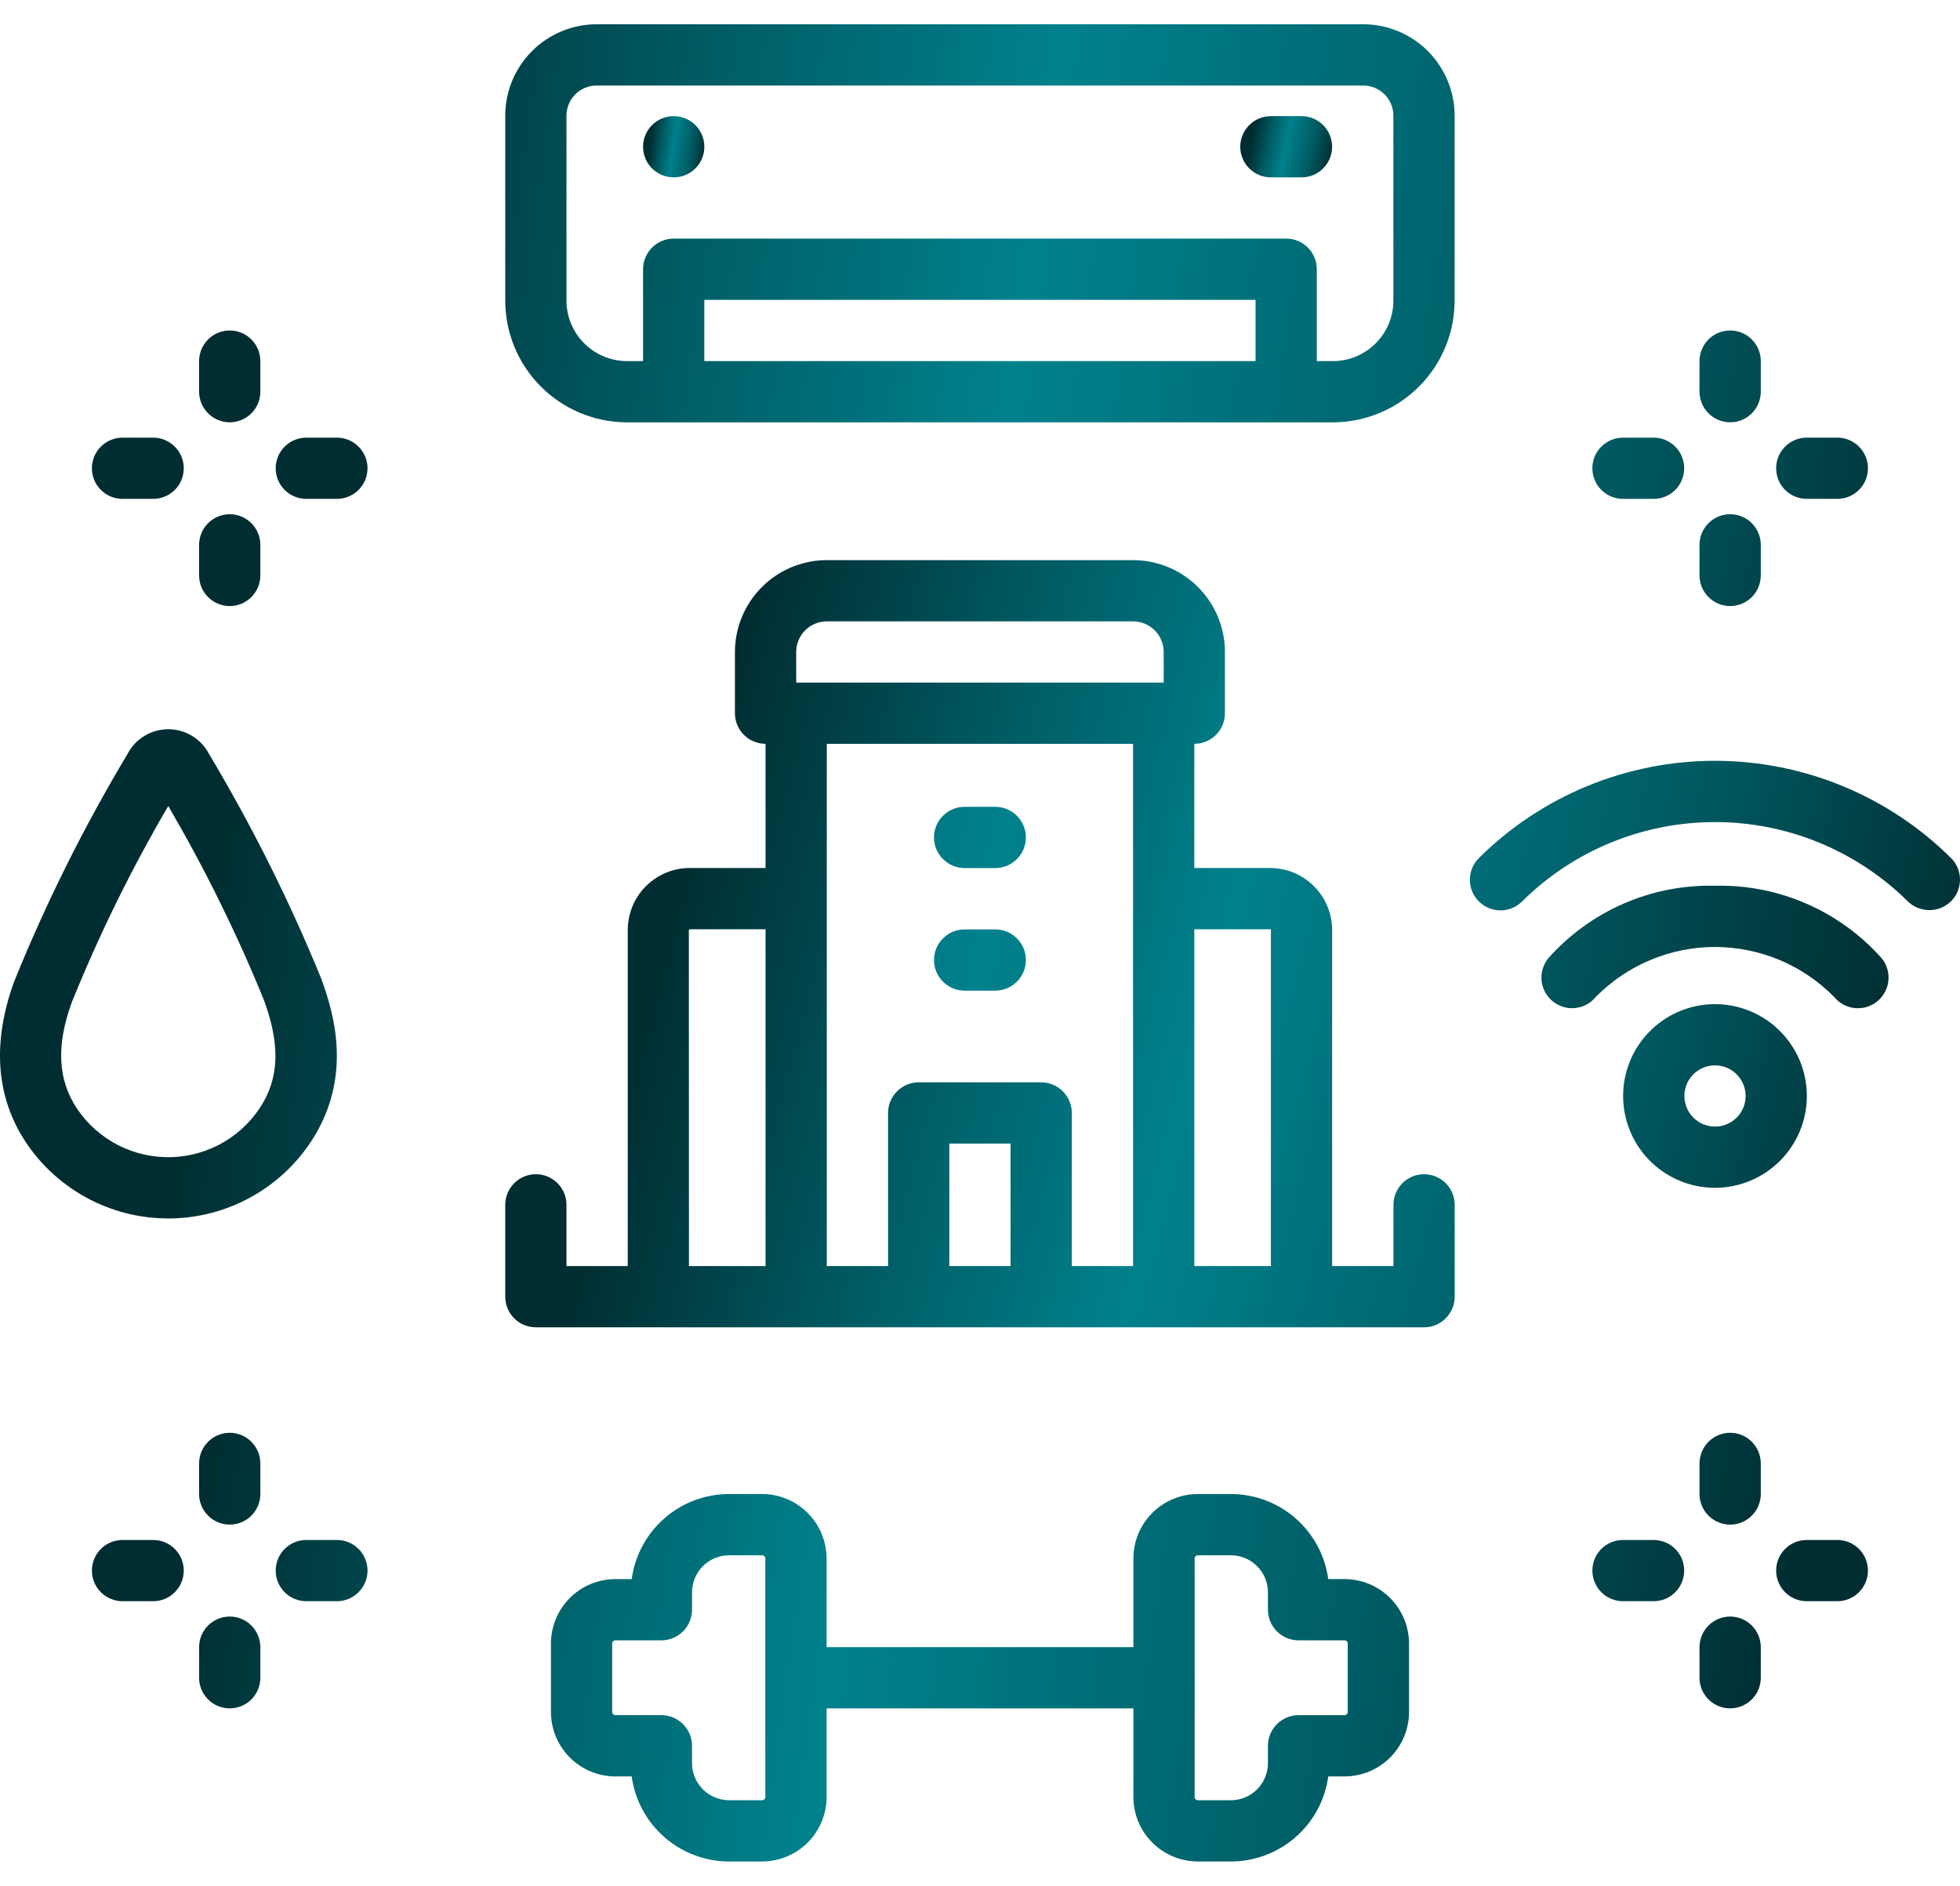 <svg width="53" height="51" viewBox="0 0 53 51" fill="none" xmlns="http://www.w3.org/2000/svg">
<path d="M6.212 11.421C6.321 11.421 6.428 11.4 6.529 11.358C6.629 11.317 6.721 11.256 6.797 11.179C6.874 11.102 6.935 11.011 6.977 10.91C7.019 10.809 7.04 10.702 7.04 10.593V9.766C7.04 9.546 6.953 9.336 6.797 9.18C6.642 9.025 6.432 8.938 6.212 8.938C5.992 8.938 5.782 9.025 5.627 9.18C5.471 9.336 5.384 9.546 5.384 9.766V10.593C5.384 10.813 5.471 11.023 5.627 11.178C5.782 11.334 5.992 11.421 6.212 11.421ZM6.212 16.391C6.321 16.391 6.428 16.369 6.529 16.328C6.629 16.286 6.721 16.225 6.797 16.148C6.874 16.071 6.935 15.98 6.977 15.88C7.019 15.779 7.04 15.671 7.04 15.563V14.735C7.04 14.516 6.953 14.305 6.797 14.15C6.642 13.995 6.432 13.907 6.212 13.907C5.992 13.907 5.782 13.995 5.627 14.15C5.471 14.305 5.384 14.516 5.384 14.735V15.563C5.384 15.782 5.471 15.993 5.627 16.148C5.782 16.303 5.992 16.391 6.212 16.391ZM9.11 11.836H8.283C8.063 11.836 7.853 11.923 7.697 12.079C7.542 12.234 7.455 12.445 7.455 12.664C7.455 12.884 7.542 13.095 7.697 13.25C7.853 13.405 8.063 13.492 8.283 13.492H9.11C9.329 13.492 9.54 13.405 9.695 13.25C9.851 13.095 9.938 12.884 9.938 12.664C9.938 12.445 9.851 12.234 9.695 12.079C9.54 11.923 9.329 11.836 9.11 11.836ZM3.313 13.492H4.141C4.36 13.492 4.571 13.405 4.726 13.25C4.882 13.095 4.969 12.884 4.969 12.664C4.969 12.445 4.882 12.234 4.726 12.079C4.571 11.923 4.36 11.836 4.141 11.836H3.313C3.094 11.836 2.883 11.923 2.728 12.079C2.572 12.234 2.485 12.445 2.485 12.664C2.485 12.884 2.572 13.095 2.728 13.25C2.883 13.405 3.094 13.492 3.313 13.492ZM6.212 38.75C5.992 38.75 5.782 38.838 5.627 38.993C5.471 39.148 5.384 39.359 5.384 39.578V40.406C5.384 40.514 5.405 40.622 5.447 40.722C5.489 40.823 5.55 40.914 5.627 40.991C5.703 41.068 5.795 41.129 5.895 41.17C5.996 41.212 6.103 41.233 6.212 41.233C6.321 41.233 6.428 41.212 6.529 41.17C6.629 41.129 6.721 41.068 6.797 40.991C6.874 40.914 6.935 40.823 6.977 40.722C7.019 40.622 7.04 40.514 7.04 40.406V39.578C7.04 39.469 7.019 39.362 6.977 39.261C6.935 39.161 6.874 39.069 6.797 38.993C6.721 38.916 6.629 38.855 6.529 38.813C6.428 38.772 6.321 38.75 6.212 38.75ZM6.212 43.72C5.992 43.72 5.782 43.807 5.627 43.962C5.471 44.118 5.384 44.328 5.384 44.548V45.375C5.384 45.484 5.405 45.592 5.447 45.692C5.489 45.792 5.55 45.884 5.627 45.961C5.703 46.037 5.795 46.098 5.895 46.14C5.996 46.182 6.103 46.203 6.212 46.203C6.321 46.203 6.428 46.182 6.529 46.14C6.629 46.098 6.721 46.037 6.797 45.961C6.874 45.884 6.935 45.792 6.977 45.692C7.019 45.592 7.04 45.484 7.04 45.375V44.548C7.04 44.439 7.019 44.331 6.977 44.231C6.935 44.13 6.874 44.039 6.797 43.962C6.721 43.885 6.629 43.824 6.529 43.783C6.428 43.741 6.321 43.72 6.212 43.72ZM9.11 41.649H8.283C8.063 41.649 7.853 41.736 7.697 41.891C7.542 42.046 7.455 42.257 7.455 42.477C7.455 42.696 7.542 42.907 7.697 43.062C7.853 43.218 8.063 43.305 8.283 43.305H9.11C9.329 43.305 9.54 43.218 9.695 43.062C9.851 42.907 9.938 42.696 9.938 42.477C9.938 42.257 9.851 42.046 9.695 41.891C9.54 41.736 9.329 41.649 9.11 41.649ZM4.141 41.649H3.313C3.094 41.649 2.883 41.736 2.728 41.891C2.572 42.046 2.485 42.257 2.485 42.477C2.485 42.696 2.572 42.907 2.728 43.062C2.883 43.218 3.094 43.305 3.313 43.305H4.141C4.36 43.305 4.571 43.218 4.726 43.062C4.882 42.907 4.969 42.696 4.969 42.477C4.969 42.257 4.882 42.046 4.726 41.891C4.571 41.736 4.36 41.649 4.141 41.649ZM46.784 11.421C46.893 11.421 47.001 11.4 47.101 11.358C47.202 11.317 47.293 11.256 47.37 11.179C47.447 11.102 47.508 11.011 47.55 10.91C47.591 10.81 47.613 10.702 47.613 10.593V9.766C47.613 9.546 47.526 9.335 47.37 9.18C47.215 9.025 47.004 8.938 46.785 8.938C46.565 8.938 46.354 9.025 46.199 9.18C46.044 9.335 45.956 9.546 45.956 9.766V10.593C45.957 10.813 46.044 11.023 46.199 11.178C46.354 11.334 46.565 11.421 46.784 11.421ZM46.784 16.391C46.893 16.391 47.001 16.369 47.101 16.328C47.202 16.286 47.293 16.225 47.37 16.148C47.447 16.072 47.508 15.98 47.55 15.88C47.591 15.779 47.613 15.671 47.613 15.563V14.735C47.613 14.516 47.526 14.305 47.37 14.15C47.215 13.994 47.004 13.907 46.785 13.907C46.565 13.907 46.354 13.994 46.199 14.15C46.044 14.305 45.956 14.516 45.956 14.735V15.563C45.957 15.782 46.044 15.993 46.199 16.148C46.354 16.303 46.565 16.391 46.784 16.391ZM48.856 13.492H49.683C49.902 13.492 50.113 13.405 50.268 13.25C50.424 13.095 50.511 12.884 50.511 12.664C50.511 12.445 50.424 12.234 50.268 12.079C50.113 11.923 49.902 11.836 49.683 11.836H48.856C48.636 11.836 48.425 11.923 48.27 12.079C48.115 12.234 48.028 12.445 48.028 12.664C48.028 12.884 48.115 13.095 48.27 13.25C48.425 13.405 48.636 13.492 48.856 13.492ZM43.887 13.492H44.714C44.934 13.492 45.145 13.405 45.3 13.25C45.455 13.095 45.542 12.884 45.542 12.664C45.542 12.445 45.455 12.234 45.3 12.079C45.145 11.923 44.934 11.836 44.714 11.836H43.887C43.667 11.836 43.457 11.923 43.301 12.079C43.146 12.234 43.059 12.445 43.059 12.664C43.059 12.884 43.146 13.095 43.301 13.25C43.457 13.405 43.667 13.492 43.887 13.492ZM46.784 38.75C46.565 38.75 46.354 38.838 46.199 38.993C46.044 39.148 45.957 39.359 45.956 39.578V40.406C45.956 40.625 46.044 40.836 46.199 40.991C46.354 41.146 46.565 41.234 46.785 41.234C47.004 41.234 47.215 41.146 47.37 40.991C47.526 40.836 47.613 40.625 47.613 40.406V39.578C47.613 39.469 47.591 39.362 47.55 39.261C47.508 39.161 47.447 39.069 47.37 38.992C47.293 38.916 47.202 38.855 47.101 38.813C47.001 38.771 46.893 38.75 46.784 38.75ZM46.784 43.72C46.565 43.72 46.354 43.807 46.199 43.962C46.044 44.118 45.957 44.328 45.956 44.548V45.375C45.956 45.595 46.044 45.805 46.199 45.961C46.354 46.116 46.565 46.203 46.785 46.203C47.004 46.203 47.215 46.116 47.37 45.961C47.526 45.805 47.613 45.595 47.613 45.375V44.548C47.613 44.439 47.591 44.331 47.55 44.231C47.508 44.13 47.447 44.039 47.37 43.962C47.293 43.885 47.202 43.824 47.101 43.783C47.001 43.741 46.893 43.72 46.784 43.72ZM49.683 41.649H48.856C48.636 41.649 48.425 41.736 48.27 41.891C48.115 42.046 48.028 42.257 48.028 42.477C48.028 42.696 48.115 42.907 48.27 43.062C48.425 43.218 48.636 43.305 48.856 43.305H49.683C49.902 43.305 50.113 43.218 50.268 43.062C50.424 42.907 50.511 42.696 50.511 42.477C50.511 42.257 50.424 42.046 50.268 41.891C50.113 41.736 49.902 41.649 49.683 41.649ZM44.714 41.649H43.887C43.667 41.649 43.457 41.736 43.301 41.891C43.146 42.046 43.059 42.257 43.059 42.477C43.059 42.696 43.146 42.907 43.301 43.062C43.457 43.218 43.667 43.305 43.887 43.305H44.714C44.934 43.305 45.145 43.218 45.3 43.062C45.455 42.907 45.542 42.696 45.542 42.477C45.542 42.257 45.455 42.046 45.3 41.891C45.145 41.736 44.934 41.649 44.714 41.649ZM26.084 23.477H26.913C27.132 23.477 27.343 23.389 27.498 23.234C27.653 23.079 27.741 22.868 27.741 22.648C27.741 22.429 27.653 22.218 27.498 22.063C27.343 21.907 27.132 21.82 26.913 21.82H26.084C25.865 21.82 25.654 21.907 25.499 22.063C25.343 22.218 25.256 22.429 25.256 22.648C25.256 22.868 25.343 23.079 25.499 23.234C25.654 23.389 25.865 23.477 26.084 23.477ZM26.084 26.792H26.913C27.132 26.792 27.343 26.705 27.498 26.55C27.653 26.394 27.741 26.184 27.741 25.964C27.741 25.744 27.653 25.534 27.498 25.378C27.343 25.223 27.132 25.136 26.913 25.136H26.084C25.865 25.136 25.654 25.223 25.499 25.378C25.343 25.534 25.256 25.744 25.256 25.964C25.256 26.184 25.343 26.394 25.499 26.55C25.654 26.705 25.865 26.792 26.084 26.792Z" fill="url(#paint0_linear_1702_14420)"/>
<path d="M38.508 31.757C38.4 31.756 38.292 31.778 38.191 31.82C38.091 31.861 37.999 31.922 37.922 31.999C37.846 32.076 37.785 32.167 37.743 32.268C37.701 32.368 37.68 32.476 37.68 32.585V34.241H36.022V25.132C36.016 24.687 35.833 24.263 35.515 23.953C35.197 23.642 34.769 23.471 34.324 23.475H32.295V20.117C32.514 20.117 32.725 20.03 32.881 19.875C33.036 19.72 33.123 19.509 33.123 19.289V17.633C33.123 16.974 32.861 16.343 32.395 15.877C31.929 15.411 31.298 15.149 30.639 15.149H22.357C21.699 15.149 21.067 15.412 20.602 15.877C20.136 16.343 19.874 16.974 19.873 17.633V19.289C19.873 19.398 19.895 19.506 19.936 19.606C19.978 19.707 20.039 19.798 20.116 19.875C20.193 19.952 20.284 20.013 20.385 20.054C20.485 20.096 20.593 20.117 20.701 20.117V23.475H18.673C18.228 23.47 17.8 23.642 17.481 23.952C17.163 24.263 16.981 24.687 16.975 25.132V34.241H15.318V32.585C15.318 32.365 15.231 32.154 15.076 31.999C14.921 31.844 14.71 31.757 14.49 31.757C14.271 31.757 14.06 31.844 13.905 31.999C13.75 32.154 13.662 32.365 13.662 32.585V35.065L13.662 35.069C13.662 35.289 13.749 35.499 13.904 35.654C14.059 35.81 14.27 35.897 14.489 35.897H38.508C38.728 35.897 38.938 35.81 39.093 35.654C39.248 35.499 39.336 35.289 39.336 35.069V32.585C39.336 32.365 39.248 32.155 39.093 31.999C38.938 31.844 38.728 31.757 38.508 31.757ZM20.701 34.241H18.63L18.627 25.148C18.633 25.142 18.64 25.137 18.648 25.134C18.656 25.132 18.665 25.131 18.673 25.132H20.701V34.241ZM27.326 34.241H25.67V30.928H27.326V34.241ZM30.639 34.241H28.983V30.1C28.983 29.881 28.895 29.67 28.74 29.515C28.585 29.36 28.374 29.272 28.155 29.272H24.843C24.734 29.272 24.626 29.294 24.526 29.335C24.425 29.377 24.334 29.438 24.257 29.515C24.18 29.591 24.119 29.683 24.077 29.783C24.035 29.884 24.014 29.991 24.014 30.1V34.241H22.357V20.117H30.639V34.241ZM31.468 18.461H21.53V17.633C21.53 17.413 21.617 17.203 21.772 17.048C21.927 16.892 22.138 16.805 22.357 16.805H30.639C30.859 16.805 31.069 16.892 31.224 17.048C31.38 17.203 31.467 17.413 31.468 17.633V18.461ZM34.366 34.241H32.295V25.132H34.324C34.338 25.133 34.352 25.135 34.366 25.138V34.241ZM48.859 29.641C48.858 29.15 48.713 28.669 48.44 28.261C48.167 27.852 47.779 27.534 47.325 27.346C46.871 27.158 46.372 27.109 45.89 27.205C45.408 27.301 44.965 27.537 44.618 27.885C44.271 28.232 44.034 28.675 43.938 29.157C43.843 29.639 43.892 30.138 44.08 30.592C44.268 31.046 44.586 31.434 44.995 31.706C45.403 31.979 45.883 32.125 46.375 32.125C47.033 32.124 47.665 31.863 48.13 31.397C48.596 30.931 48.858 30.3 48.859 29.641ZM45.547 29.641C45.547 29.477 45.595 29.317 45.686 29.181C45.777 29.045 45.907 28.939 46.058 28.876C46.209 28.813 46.376 28.797 46.536 28.829C46.697 28.861 46.844 28.94 46.96 29.056C47.076 29.171 47.155 29.319 47.187 29.48C47.219 29.64 47.202 29.807 47.14 29.958C47.077 30.109 46.971 30.238 46.835 30.329C46.698 30.42 46.538 30.469 46.375 30.469C46.155 30.468 45.945 30.381 45.79 30.226C45.635 30.071 45.547 29.86 45.547 29.641ZM52.764 23.212C51.066 21.524 48.769 20.577 46.375 20.576C43.98 20.576 41.683 21.523 39.985 23.211C39.908 23.289 39.848 23.381 39.807 23.482C39.766 23.584 39.745 23.692 39.746 23.801C39.747 23.91 39.77 24.018 39.813 24.119C39.856 24.219 39.918 24.31 39.997 24.386C40.075 24.462 40.167 24.522 40.269 24.563C40.371 24.603 40.479 24.623 40.588 24.621C40.698 24.619 40.805 24.596 40.906 24.552C41.006 24.508 41.096 24.445 41.172 24.366C42.558 22.999 44.427 22.233 46.375 22.233C48.322 22.233 50.191 23 51.578 24.367C51.732 24.523 51.941 24.611 52.161 24.614C52.38 24.617 52.592 24.534 52.75 24.383C52.828 24.307 52.89 24.216 52.933 24.116C52.976 24.017 52.998 23.909 53 23.8C53.001 23.692 52.981 23.584 52.941 23.483C52.9 23.382 52.84 23.29 52.764 23.212Z" fill="url(#paint1_linear_1702_14420)"/>
<path d="M46.375 23.955C45.527 23.935 44.685 24.099 43.907 24.437C43.13 24.775 42.435 25.278 41.871 25.911C41.802 25.995 41.75 26.092 41.718 26.196C41.686 26.3 41.675 26.409 41.685 26.517C41.696 26.625 41.727 26.731 41.779 26.827C41.83 26.923 41.899 27.008 41.983 27.077C42.067 27.146 42.163 27.198 42.267 27.23C42.371 27.262 42.481 27.273 42.589 27.263C42.697 27.253 42.803 27.221 42.899 27.17C42.995 27.119 43.08 27.049 43.149 26.965C43.57 26.537 44.072 26.196 44.626 25.964C45.18 25.731 45.775 25.611 46.375 25.611C46.976 25.612 47.571 25.732 48.125 25.964C48.678 26.197 49.18 26.538 49.601 26.967C49.67 27.051 49.755 27.12 49.851 27.171C49.947 27.222 50.053 27.254 50.161 27.264C50.269 27.274 50.378 27.264 50.482 27.232C50.586 27.2 50.683 27.148 50.767 27.078C50.851 27.009 50.92 26.924 50.971 26.828C51.022 26.732 51.054 26.627 51.064 26.519C51.075 26.41 51.064 26.301 51.032 26.197C51 26.093 50.948 25.997 50.879 25.913C50.315 25.279 49.62 24.776 48.842 24.438C48.065 24.1 47.222 23.935 46.375 23.955ZM8.564 30.625C9.462 29.034 9.064 27.489 8.686 26.466C7.828 24.365 6.812 22.332 5.648 20.384C5.543 20.185 5.385 20.017 5.191 19.901C4.998 19.784 4.776 19.722 4.55 19.722C4.324 19.723 4.102 19.784 3.909 19.901C3.715 20.017 3.557 20.185 3.452 20.385C2.269 22.36 1.241 24.424 0.378 26.558C-0.217 28.209 -0.109 29.666 0.696 30.89C1.133 31.546 1.731 32.08 2.432 32.441C3.134 32.802 3.916 32.977 4.704 32.951C5.492 32.924 6.261 32.697 6.936 32.289C7.612 31.883 8.172 31.31 8.564 30.625ZM2.079 29.979C1.562 29.193 1.518 28.284 1.937 27.118C2.677 25.284 3.55 23.506 4.55 21.799C5.533 23.482 6.397 25.232 7.133 27.037C7.557 28.19 7.554 29.045 7.121 29.811C6.869 30.248 6.509 30.614 6.076 30.874C5.643 31.133 5.151 31.279 4.647 31.295C4.142 31.312 3.642 31.2 3.192 30.97C2.743 30.739 2.36 30.398 2.079 29.979ZM36.364 42.707H35.917C35.831 42.072 35.518 41.489 35.036 41.066C34.554 40.644 33.935 40.409 33.294 40.406H32.386C31.924 40.408 31.481 40.593 31.155 40.921C30.829 41.249 30.647 41.693 30.648 42.155V44.547H22.352V42.155C22.352 41.693 22.17 41.249 21.844 40.922C21.519 40.594 21.076 40.409 20.614 40.406H19.704C19.063 40.409 18.445 40.644 17.963 41.066C17.481 41.489 17.168 42.072 17.082 42.707H16.636C16.174 42.709 15.731 42.894 15.405 43.221C15.08 43.549 14.897 43.993 14.898 44.455V46.295C14.897 46.758 15.08 47.201 15.405 47.529C15.731 47.856 16.174 48.042 16.636 48.044H17.082C17.168 48.679 17.481 49.261 17.963 49.684C18.445 50.107 19.063 50.341 19.704 50.344H20.614C21.076 50.342 21.519 50.156 21.844 49.829C22.17 49.501 22.352 49.057 22.352 48.595V46.203H30.648V48.595C30.647 49.058 30.829 49.501 31.155 49.829C31.481 50.157 31.924 50.342 32.386 50.344H33.294C33.935 50.341 34.554 50.106 35.036 49.684C35.518 49.261 35.831 48.679 35.917 48.044H36.364C36.826 48.041 37.268 47.856 37.594 47.529C37.919 47.201 38.102 46.757 38.101 46.295V44.455C38.102 43.993 37.919 43.549 37.594 43.222C37.268 42.894 36.826 42.709 36.364 42.707ZM20.695 48.595C20.696 48.618 20.688 48.641 20.673 48.658C20.658 48.675 20.637 48.686 20.614 48.688H19.704C19.439 48.684 19.185 48.576 19 48.386C18.814 48.197 18.711 47.941 18.713 47.675V47.215C18.713 46.996 18.626 46.785 18.47 46.63C18.315 46.475 18.105 46.387 17.885 46.387H16.636C16.613 46.386 16.591 46.375 16.576 46.358C16.561 46.341 16.553 46.319 16.554 46.295V44.455C16.553 44.432 16.561 44.409 16.576 44.392C16.591 44.375 16.613 44.364 16.636 44.363H17.885C18.105 44.363 18.315 44.276 18.47 44.12C18.626 43.965 18.713 43.755 18.713 43.535V43.075C18.711 42.809 18.814 42.554 19 42.364C19.185 42.174 19.439 42.066 19.704 42.063H20.614C20.637 42.064 20.658 42.075 20.673 42.092C20.688 42.109 20.696 42.132 20.695 42.155V48.595ZM36.444 46.295C36.446 46.318 36.438 46.341 36.423 46.358C36.408 46.375 36.387 46.386 36.364 46.387H35.114C35.006 46.387 34.898 46.409 34.797 46.45C34.697 46.492 34.606 46.553 34.529 46.63C34.452 46.707 34.391 46.798 34.349 46.898C34.308 46.999 34.286 47.107 34.286 47.215V47.675C34.289 47.941 34.185 48.197 33.999 48.387C33.813 48.577 33.56 48.685 33.294 48.688H32.386C32.363 48.686 32.341 48.676 32.326 48.658C32.311 48.641 32.303 48.618 32.304 48.595V42.155C32.303 42.132 32.311 42.109 32.326 42.092C32.341 42.075 32.363 42.064 32.386 42.063H33.294C33.56 42.066 33.813 42.174 33.999 42.364C34.185 42.553 34.289 42.809 34.286 43.075V43.535C34.286 43.644 34.308 43.751 34.349 43.852C34.391 43.952 34.452 44.044 34.529 44.12C34.606 44.197 34.697 44.258 34.797 44.3C34.898 44.342 35.006 44.363 35.114 44.363H36.364C36.387 44.365 36.408 44.375 36.423 44.392C36.438 44.41 36.446 44.432 36.444 44.455V46.295ZM16.933 11.422H36.063C36.936 11.415 37.771 11.063 38.384 10.442C38.997 9.821 39.339 8.982 39.334 8.109V3.141C39.337 2.486 39.08 1.857 38.62 1.391C38.159 0.925 37.533 0.661 36.878 0.656H16.119C15.464 0.661 14.838 0.925 14.377 1.391C13.916 1.857 13.659 2.486 13.662 3.141V8.109C13.658 8.982 13.999 9.821 14.613 10.442C15.226 11.063 16.06 11.415 16.933 11.422ZM33.951 9.766H19.045V8.11H33.951V9.766ZM15.318 3.141C15.315 2.925 15.397 2.717 15.547 2.561C15.697 2.406 15.903 2.317 16.119 2.313H36.878C37.094 2.317 37.299 2.406 37.449 2.561C37.599 2.717 37.682 2.925 37.678 3.141V8.109C37.684 8.543 37.516 8.961 37.214 9.271C36.911 9.582 36.497 9.76 36.063 9.766H35.607V7.281C35.608 7.173 35.586 7.065 35.545 6.964C35.503 6.864 35.442 6.773 35.365 6.696C35.288 6.619 35.197 6.558 35.097 6.516C34.996 6.475 34.888 6.453 34.78 6.453H18.218C17.998 6.453 17.787 6.541 17.632 6.696C17.477 6.851 17.389 7.062 17.389 7.281V9.766H16.933C16.499 9.759 16.086 9.582 15.783 9.271C15.48 8.961 15.313 8.543 15.318 8.109V3.141Z" fill="url(#paint2_linear_1702_14420)"/>
<path d="M34.365 4.797H35.193C35.413 4.797 35.623 4.71 35.779 4.554C35.934 4.399 36.021 4.189 36.021 3.969C36.021 3.749 35.934 3.539 35.779 3.383C35.623 3.228 35.413 3.141 35.193 3.141H34.365C34.146 3.141 33.935 3.228 33.78 3.383C33.625 3.539 33.537 3.749 33.537 3.969C33.537 4.189 33.625 4.399 33.78 4.554C33.935 4.71 34.146 4.797 34.365 4.797Z" fill="url(#paint3_linear_1702_14420)"/>
<path d="M18.218 4.797C18.675 4.797 19.046 4.426 19.046 3.969C19.046 3.512 18.675 3.141 18.218 3.141C17.76 3.141 17.389 3.512 17.389 3.969C17.389 4.426 17.76 4.797 18.218 4.797Z" fill="url(#paint4_linear_1702_14420)"/>
<defs>
<linearGradient id="paint0_linear_1702_14420" x1="2.485" y1="9.611" x2="53.616" y2="18.739" gradientUnits="userSpaceOnUse">
<stop offset="0.158" stop-color="#002D31"/>
<stop offset="0.329" stop-color="#005961"/>
<stop offset="0.51" stop-color="#00818C"/>
<stop offset="0.786" stop-color="#005961"/>
<stop offset="0.988" stop-color="#002D31"/>
</linearGradient>
<linearGradient id="paint1_linear_1702_14420" x1="13.662" y1="15.524" x2="54.09" y2="26.142" gradientUnits="userSpaceOnUse">
<stop offset="0.158" stop-color="#002D31"/>
<stop offset="0.329" stop-color="#005961"/>
<stop offset="0.51" stop-color="#00818C"/>
<stop offset="0.786" stop-color="#005961"/>
<stop offset="0.988" stop-color="#002D31"/>
</linearGradient>
<linearGradient id="paint2_linear_1702_14420" x1="-0" y1="1.555" x2="54.988" y2="9.384" gradientUnits="userSpaceOnUse">
<stop offset="0.158" stop-color="#002D31"/>
<stop offset="0.329" stop-color="#005961"/>
<stop offset="0.51" stop-color="#00818C"/>
<stop offset="0.786" stop-color="#005961"/>
<stop offset="0.988" stop-color="#002D31"/>
</linearGradient>
<linearGradient id="paint3_linear_1702_14420" x1="33.537" y1="3.171" x2="36.153" y2="3.714" gradientUnits="userSpaceOnUse">
<stop offset="0.158" stop-color="#002D31"/>
<stop offset="0.329" stop-color="#005961"/>
<stop offset="0.51" stop-color="#00818C"/>
<stop offset="0.786" stop-color="#005961"/>
<stop offset="0.988" stop-color="#002D31"/>
</linearGradient>
<linearGradient id="paint4_linear_1702_14420" x1="17.389" y1="3.171" x2="19.175" y2="3.418" gradientUnits="userSpaceOnUse">
<stop offset="0.158" stop-color="#002D31"/>
<stop offset="0.329" stop-color="#005961"/>
<stop offset="0.51" stop-color="#00818C"/>
<stop offset="0.786" stop-color="#005961"/>
<stop offset="0.988" stop-color="#002D31"/>
</linearGradient>
</defs>
</svg>
